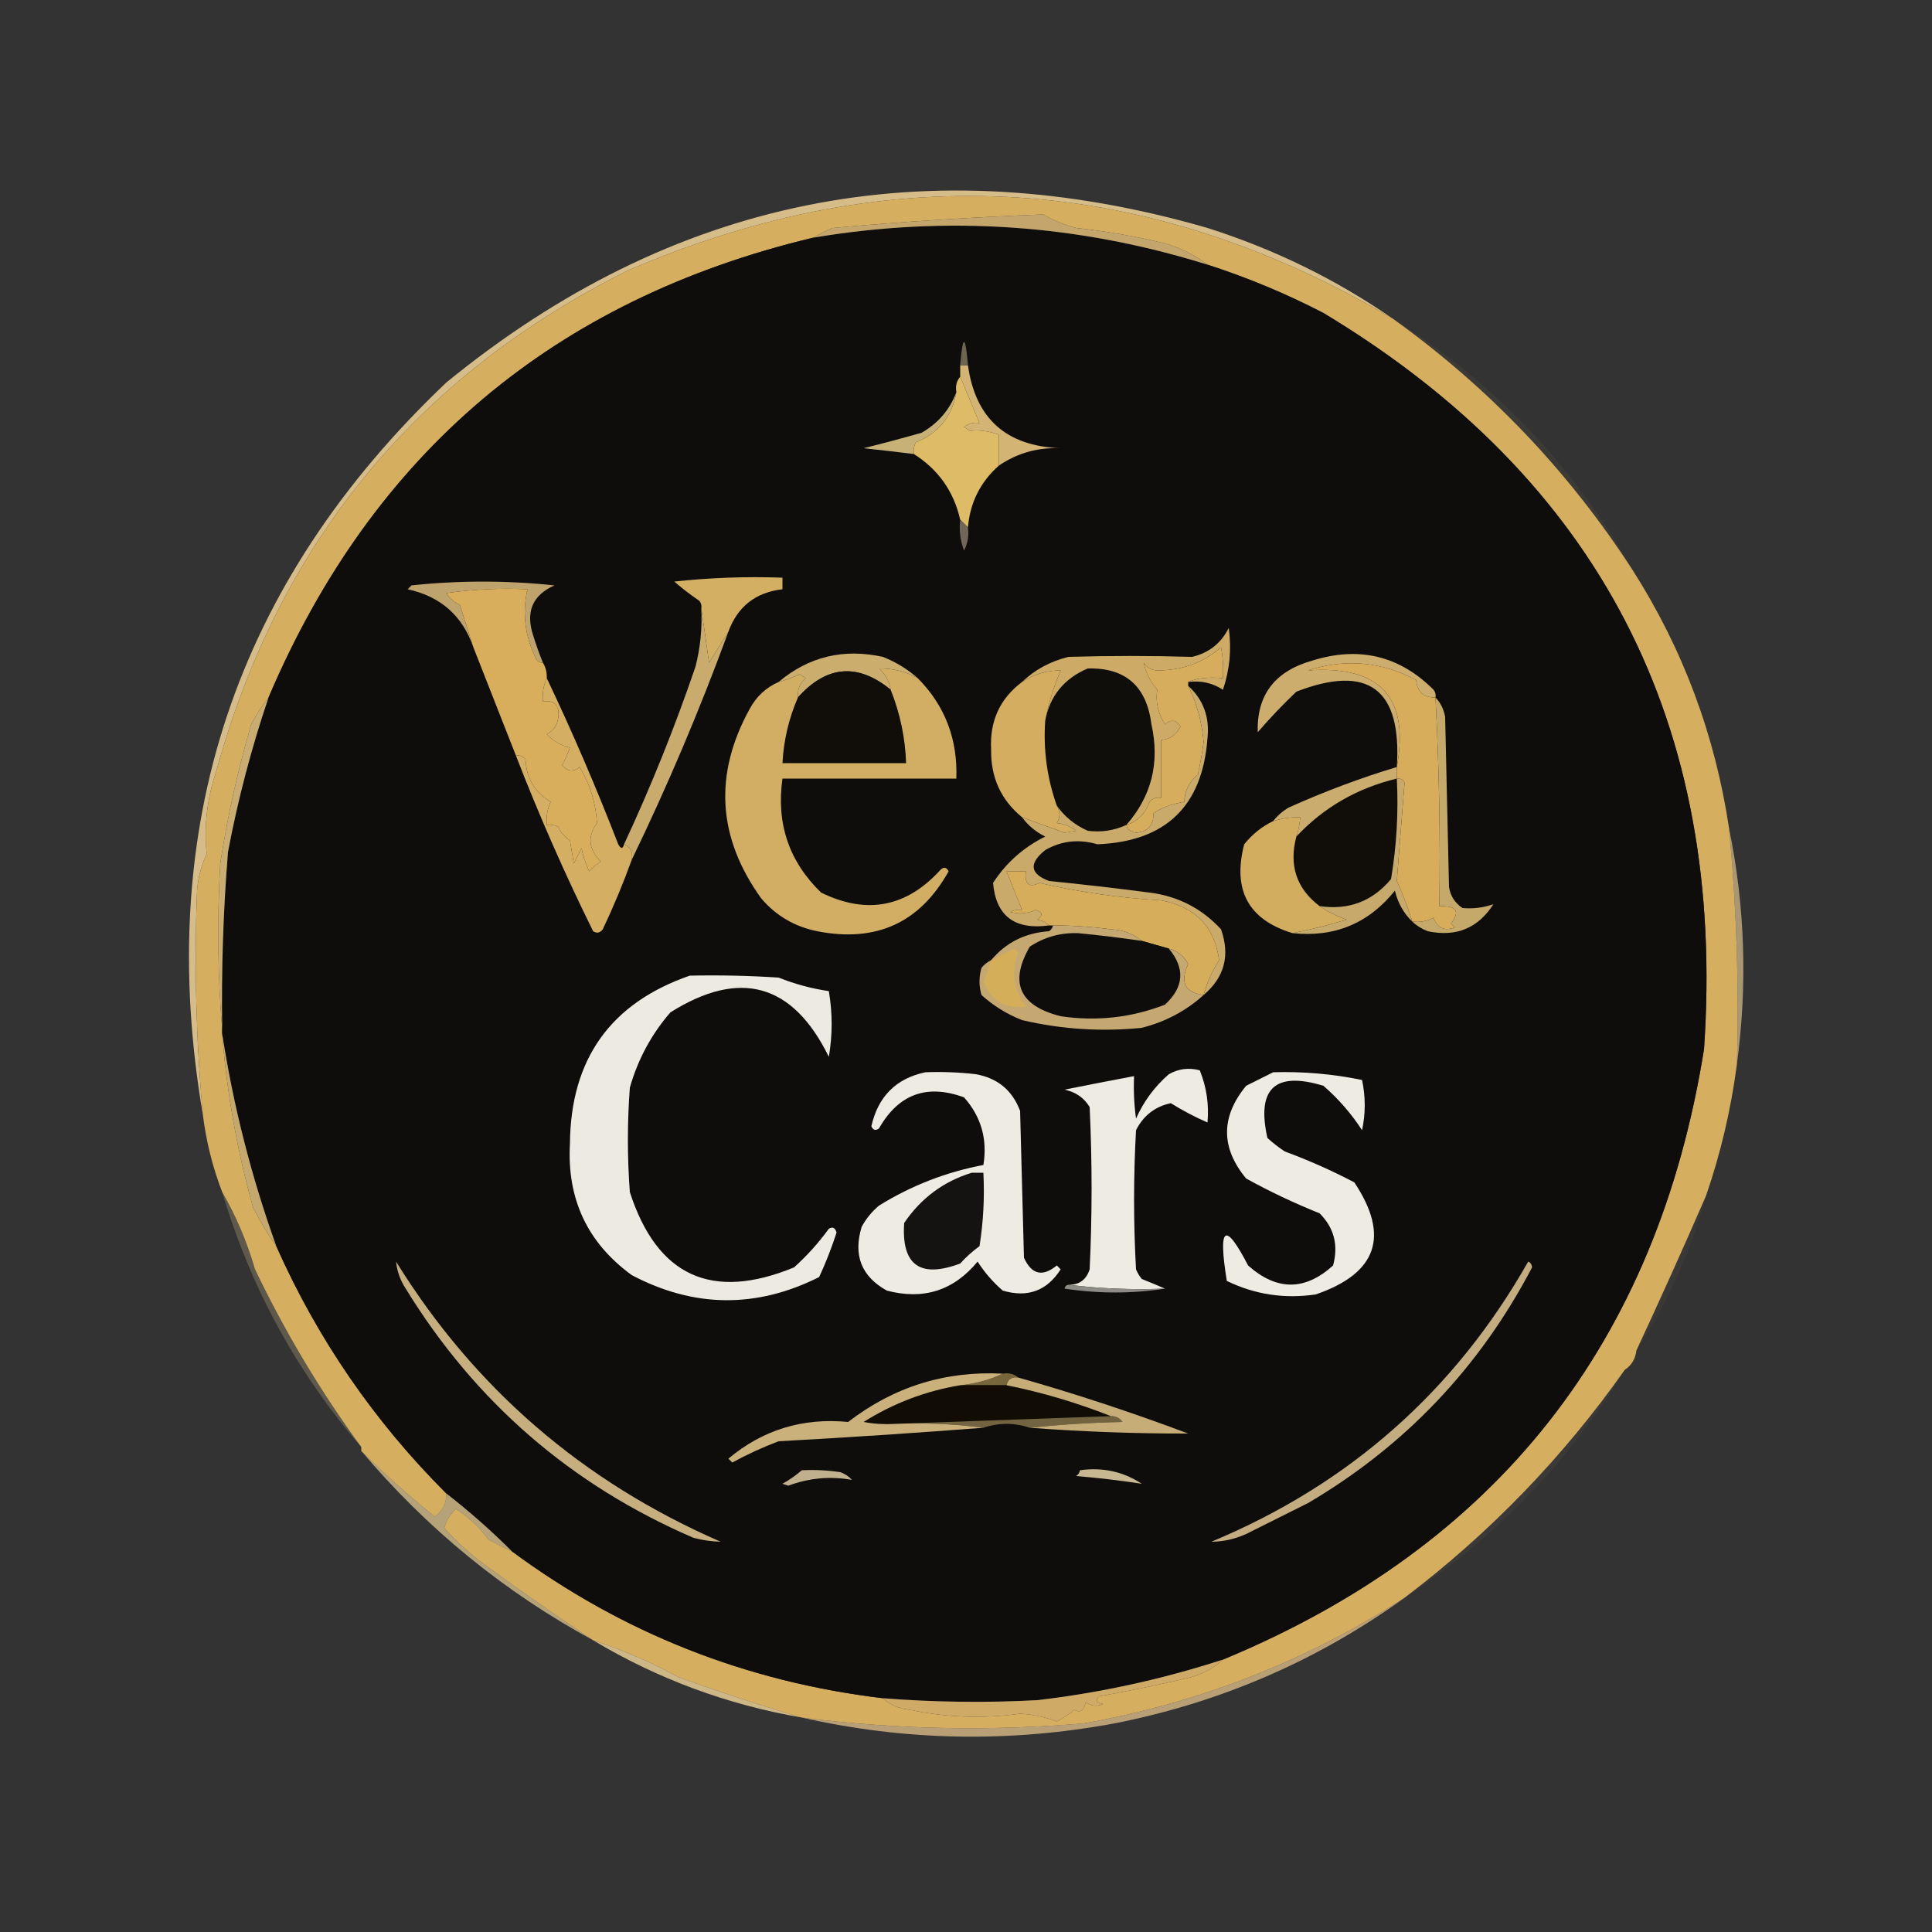 <?xml version="1.0" encoding="UTF-8"?>
<!DOCTYPE svg PUBLIC "-//W3C//DTD SVG 1.1//EN" "http://www.w3.org/Graphics/SVG/1.1/DTD/svg11.dtd">
<svg xmlns="http://www.w3.org/2000/svg" version="1.1" width="500px" height="500px" style="shape-rendering:geometricPrecision; text-rendering:geometricPrecision; image-rendering:optimizeQuality; fill-rule:evenodd; clip-rule:evenodd" xmlns:xlink="http://www.w3.org/1999/xlink">
<rect width="100%" height="100%" fill="#333333" stroke="none"/>
<g><path style="opacity:0.89" fill="#e9cc93" d="M 360.5,82.5 C 296.678,44.813 230.678,40.647 162.5,70C 107.743,97.357 72.243,140.524 56,199.5C 53.586,206.597 52.753,213.764 53.5,221C 52.084,223.983 51.25,227.15 51,230.5C 50.242,249.87 50.742,269.204 52.5,288.5C 39.794,214.118 60.794,150.952 115.5,99C 173.951,51.242 239.618,37.909 312.5,59C 329.79,64.48 345.79,72.313 360.5,82.5 Z"/></g>
<g><path style="opacity:0.051" fill="#edd29c" d="M 360.5,82.5 C 386.645,98.977 407.312,120.644 422.5,147.5C 405.963,121.961 385.296,100.295 360.5,82.5 Z"/></g>
<g><path style="opacity:1" fill="#d5ae60" d="M 360.5,82.5 C 385.296,100.295 405.963,121.961 422.5,147.5C 435.559,167.973 443.893,190.307 447.5,214.5C 449.429,234.965 450.096,255.298 449.5,275.5C 447.962,287.207 445.296,298.541 441.5,309.5C 435.711,322.84 429.711,336.173 423.5,349.5C 423.25,351.674 422.25,353.341 420.5,354.5C 404.581,377.087 385.581,396.754 363.5,413.5C 338.09,429.863 310.424,440.696 280.5,446C 256.095,448.08 231.761,447.58 207.5,444.5C 196.841,441.356 186.174,437.856 175.5,434C 168.487,430.16 161.154,426.993 153.5,424.5C 144.041,418.212 134.707,411.712 125.5,405C 121.701,402.203 118.201,399.036 115,395.5C 115.419,393.689 116.419,392.022 118,390.5C 121.312,392.645 124.146,395.312 126.5,398.5C 128.528,399.549 130.528,400.549 132.5,401.5C 161.019,422.57 193.019,435.237 228.5,439.5C 230.407,441.243 232.741,442.243 235.5,442.5C 244.955,444.496 254.455,444.829 264,443.5C 267.289,443.692 270.456,444.359 273.5,445.5C 275.136,444.696 276.636,443.696 278,442.5C 279.558,443.345 280.558,442.679 281,440.5C 282.388,441.554 283.888,441.72 285.5,441C 283.699,440.683 283.366,440.016 284.5,439C 292.457,437.581 300.457,435.915 308.5,434C 311.557,433.084 314.224,431.584 316.5,429.5C 387.368,400.152 428.868,347.485 441,271.5C 446.751,187.489 413.918,123.989 342.5,81C 332.808,75.984 322.808,71.817 312.5,68.5C 309.233,66.013 305.566,64.179 301.5,63C 293.952,61.16 286.285,59.826 278.5,59C 275.488,58.22 272.655,57.053 270,55.5C 251.858,56.19 233.691,57.356 215.5,59C 213.685,59.757 212.019,60.59 210.5,61.5C 143.45,77.51 96.45,117.177 69.5,180.5C 67.873,182.574 66.373,184.907 65,187.5C 61.52,199.401 58.853,211.401 57,223.5C 56.172,238.006 56.339,252.339 57.5,266.5C 57.5,266.833 57.5,267.167 57.5,267.5C 58.69,282.745 61.357,297.745 65.5,312.5C 67.336,316.119 69.336,319.453 71.5,322.5C 82.191,346.544 96.858,367.877 115.5,386.5C 115.577,389.012 114.577,391.012 112.5,392.5C 105.778,387.102 99.444,381.436 93.5,375.5C 93.5,375.167 93.5,374.833 93.5,374.5C 82.931,360.077 73.765,344.743 66,328.5C 63.924,321.366 61.091,314.7 57.5,308.5C 55.019,302.054 53.353,295.387 52.5,288.5C 50.742,269.204 50.242,249.87 51,230.5C 51.25,227.15 52.084,223.983 53.5,221C 52.753,213.764 53.586,206.597 56,199.5C 72.243,140.524 107.743,97.357 162.5,70C 230.678,40.647 296.678,44.813 360.5,82.5 Z"/></g>
<g><path style="opacity:1" fill="#0e0d0c" d="M 312.5,68.5 C 322.808,71.817 332.808,75.984 342.5,81C 413.918,123.989 446.751,187.489 441,271.5C 428.868,347.485 387.368,400.152 316.5,429.5C 300.865,434.575 284.865,438.075 268.5,440C 255.148,440.715 241.815,440.548 228.5,439.5C 193.019,435.237 161.019,422.57 132.5,401.5C 127.156,396.157 121.489,391.157 115.5,386.5C 96.858,367.877 82.191,346.544 71.5,322.5C 65.041,304.512 60.375,286.179 57.5,267.5C 57.5,267.167 57.5,266.833 57.5,266.5C 57.263,251.141 57.763,235.808 59,220.5C 61.566,206.904 65.066,193.57 69.5,180.5C 96.45,117.177 143.45,77.51 210.5,61.5C 245.086,55.704 279.086,58.037 312.5,68.5 Z"/></g>
<g><path style="opacity:1" fill="#c8b177" d="M 247.5,101.5 C 246.43,107.742 242.93,112.076 237,114.5C 236.517,115.448 236.351,116.448 236.5,117.5C 232.181,116.965 227.848,116.465 223.5,116C 228.464,114.76 233.464,113.427 238.5,112C 242.801,109.532 245.801,106.032 247.5,101.5 Z"/></g>
<g><path style="opacity:1" fill="#d4b474" d="M 248.5,94.5 C 249.167,94.5 249.833,94.5 250.5,94.5C 252.413,108.312 260.413,115.478 274.5,116C 268.627,115.739 263.294,117.239 258.5,120.5C 258.5,117.833 258.5,115.167 258.5,112.5C 255.896,111.549 253.396,111.215 251,111.5C 250.5,111.167 250,110.833 249.5,110.5C 250.689,109.571 252.022,109.238 253.5,109.5C 251.84,105.504 250.174,101.504 248.5,97.5C 248.5,96.5 248.5,95.5 248.5,94.5 Z"/></g>
<g><path style="opacity:1" fill="#debb66" d="M 248.5,97.5 C 250.174,101.504 251.84,105.504 253.5,109.5C 252.022,109.238 250.689,109.571 249.5,110.5C 250,110.833 250.5,111.167 251,111.5C 253.396,111.215 255.896,111.549 258.5,112.5C 258.5,115.167 258.5,117.833 258.5,120.5C 253.714,124.74 251.047,130.073 250.5,136.5C 249.833,135.833 249.167,135.167 248.5,134.5C 246.833,127.169 242.833,121.502 236.5,117.5C 236.351,116.448 236.517,115.448 237,114.5C 242.93,112.076 246.43,107.742 247.5,101.5C 247.232,99.901 247.566,98.568 248.5,97.5 Z"/></g>
<g><path style="opacity:1" fill="#6c6650" d="M 250.5,94.5 C 249.833,94.5 249.167,94.5 248.5,94.5C 249.167,86.5 249.833,86.5 250.5,94.5 Z"/></g>
<g><path style="opacity:1" fill="#c4a56b" d="M 312.5,68.5 C 279.086,58.037 245.086,55.704 210.5,61.5C 212.019,60.59 213.685,59.757 215.5,59C 233.691,57.356 251.858,56.19 270,55.5C 272.655,57.053 275.488,58.22 278.5,59C 286.285,59.826 293.952,61.16 301.5,63C 305.566,64.179 309.233,66.013 312.5,68.5 Z"/></g>
<g><path style="opacity:1" fill="#706758" d="M 248.5,134.5 C 249.167,135.167 249.833,135.833 250.5,136.5C 250.799,138.604 250.466,140.604 249.5,142.5C 248.52,139.914 248.187,137.247 248.5,134.5 Z"/></g>
<g><path style="opacity:1" fill="#bfa36c" d="M 140.5,171.5 C 139.503,171.53 138.836,171.03 138.5,170C 135.806,164.35 135.139,158.516 136.5,152.5C 129.468,152.17 122.468,152.503 115.5,153.5C 116.347,154.845 117.513,155.845 119,156.5C 120.182,160.188 121.348,163.855 122.5,167.5C 119.681,159.352 114.014,154.352 105.5,152.5C 105.833,152.167 106.167,151.833 106.5,151.5C 118.801,150.187 131.134,150.187 143.5,151.5C 137.798,154.033 135.965,158.366 138,164.5C 138.744,166.9 139.577,169.233 140.5,171.5 Z"/></g>
<g><path style="opacity:1" fill="#d2af63" d="M 188.5,163.5 C 186.833,166.172 185.166,168.839 183.5,171.5C 182.833,166.683 182.166,162.017 181.5,157.5C 181.631,156.761 181.464,156.094 181,155.5C 178.704,153.943 176.538,152.276 174.5,150.5C 183.81,149.502 193.143,149.168 202.5,149.5C 202.5,150.5 202.5,151.5 202.5,152.5C 195.552,153.303 190.885,156.969 188.5,163.5 Z"/></g>
<g><path style="opacity:1" fill="#d6ad5c" d="M 307.5,176.5 C 307.5,176.833 307.5,177.167 307.5,177.5C 309.689,181.926 311.022,186.759 311.5,192C 311.129,194.856 310.629,197.689 310,200.5C 307.774,202.285 306.608,204.618 306.5,207.5C 303.152,208.076 300.485,209.076 298.5,210.5C 298.582,213.585 297.082,215.252 294,215.5C 292.624,215.316 291.791,214.649 291.5,213.5C 294.411,212.59 296.411,210.59 297.5,207.5C 298.325,206.614 299.325,206.281 300.5,206.5C 300.5,201.5 300.5,196.5 300.5,191.5C 302.824,191.338 304.491,190.172 305.5,188C 304.351,186.256 303.017,186.089 301.5,187.5C 299.676,184.56 299.009,181.56 299.5,178.5C 297.638,176.352 296.471,174.018 296,171.5C 296.804,172.804 297.971,173.471 299.5,173.5C 305.895,173.522 311.395,171.522 316,167.5C 316.497,170.146 316.664,172.813 316.5,175.5C 312.704,175.162 309.704,175.495 307.5,176.5 Z"/></g>
<g><path style="opacity:1" fill="#cbad6e" d="M 237.5,175.5 C 234.389,173.778 231.055,172.944 227.5,173C 229.16,174.488 230.16,176.321 230.5,178.5C 221.954,171.527 213.954,172.193 206.5,180.5C 206.328,178.508 206.995,176.842 208.5,175.5C 208,175.167 207.5,174.833 207,174.5C 205.2,175.32 203.366,175.986 201.5,176.5C 209.295,169.926 218.295,167.759 228.5,170C 231.898,171.357 234.898,173.19 237.5,175.5 Z"/></g>
<g><path style="opacity:1" fill="#ccad6d" d="M 371.5,180.5 C 368.459,180.594 366.793,179.094 366.5,176C 357.546,171.215 348.213,170.382 338.5,173.5C 357.174,172.161 364.84,180.495 361.5,198.5C 362.817,178.296 354.151,171.796 335.5,179C 331.956,182.375 328.623,185.875 325.5,189.5C 325.209,179.917 329.875,173.75 339.5,171C 351.646,167.163 362.146,169.663 371,178.5C 371.464,179.094 371.631,179.761 371.5,180.5 Z"/></g>
<g><path style="opacity:1" fill="#0f0e0b" d="M 291.5,213.5 C 288.296,214.96 284.962,215.46 281.5,215C 278.172,213.521 275.506,211.355 273.5,208.5C 270.978,201.403 269.978,194.069 270.5,186.5C 271.715,180.108 275.382,175.608 281.5,173C 291.253,172.742 296.753,177.575 298,187.5C 300.194,197.393 298.027,206.059 291.5,213.5 Z"/></g>
<g><path style="opacity:1" fill="#cdab67" d="M 307.5,176.5 C 309.704,175.495 312.704,175.162 316.5,175.5C 316.664,172.813 316.497,170.146 316,167.5C 311.395,171.522 305.895,173.522 299.5,173.5C 297.971,173.471 296.804,172.804 296,171.5C 296.471,174.018 297.638,176.352 299.5,178.5C 299.009,181.56 299.676,184.56 301.5,187.5C 303.017,186.089 304.351,186.256 305.5,188C 304.491,190.172 302.824,191.338 300.5,191.5C 300.5,196.5 300.5,201.5 300.5,206.5C 299.325,206.281 298.325,206.614 297.5,207.5C 296.411,210.59 294.411,212.59 291.5,213.5C 298.027,206.059 300.194,197.393 298,187.5C 296.753,177.575 291.253,172.742 281.5,173C 275.382,175.608 271.715,180.108 270.5,186.5C 271.362,182.062 272.695,177.728 274.5,173.5C 270.846,173.5 267.513,174.5 264.5,176.5C 267.823,173.317 271.823,171.15 276.5,170C 287.178,169.684 297.844,169.684 308.5,170C 312.843,168.99 316.01,166.49 318,162.5C 318.755,167.95 318.255,173.283 316.5,178.5C 313.788,176.74 310.788,176.073 307.5,176.5 Z"/></g>
<g><path style="opacity:1" fill="#110e0a" d="M 230.5,178.5 C 232.94,184.595 234.274,190.928 234.5,197.5C 223.833,197.5 213.167,197.5 202.5,197.5C 202.818,191.574 204.151,185.907 206.5,180.5C 213.954,172.193 221.954,171.527 230.5,178.5 Z"/></g>
<g><path style="opacity:1" fill="#d8ae5c" d="M 140.5,171.5 C 141.234,172.708 141.567,174.041 141.5,175.5C 140.659,177.379 140.325,179.379 140.5,181.5C 143.488,181.155 144.821,182.488 144.5,185.5C 144.314,187.58 143.314,189.08 141.5,190C 143.135,191.748 145.135,192.915 147.5,193.5C 146.926,195.059 146.26,196.559 145.5,198C 146.865,199.682 148.365,199.849 150,198.5C 152.686,202.92 154.186,207.754 154.5,213C 151.97,216.481 152.303,219.815 155.5,223C 154.354,223.645 153.354,224.478 152.5,225.5C 151.457,223.217 150.791,221.217 150.5,219.5C 149.833,220.833 149.167,222.167 148.5,223.5C 148.167,221.5 147.833,219.5 147.5,217.5C 146.155,216.653 145.155,215.487 144.5,214C 143.552,213.517 142.552,213.351 141.5,213.5C 141.318,211.409 141.652,209.409 142.5,207.5C 138.395,205.057 136.228,201.39 136,196.5C 135.329,195.748 134.496,195.414 133.5,195.5C 129.833,186.167 126.167,176.833 122.5,167.5C 121.348,163.855 120.182,160.188 119,156.5C 117.513,155.845 116.347,154.845 115.5,153.5C 122.468,152.503 129.468,152.17 136.5,152.5C 135.139,158.516 135.806,164.35 138.5,170C 138.836,171.03 139.503,171.53 140.5,171.5 Z"/></g>
<g><path style="opacity:1" fill="#c8ab6d" d="M 181.5,157.5 C 182.166,162.017 182.833,166.683 183.5,171.5C 185.166,168.839 186.833,166.172 188.5,163.5C 181.125,183.64 172.792,203.306 163.5,222.5C 163.843,220.517 163.176,219.183 161.5,218.5C 168.487,203.521 174.654,188.188 180,172.5C 181.25,167.58 181.75,162.58 181.5,157.5 Z"/></g>
<g><path style="opacity:1" fill="#d7ac5b" d="M 371.5,180.5 C 372.446,198.472 372.779,216.472 372.5,234.5C 376.956,234.393 377.956,235.893 375.5,239C 375.833,239.333 376.167,239.667 376.5,240C 373.783,241.033 371.949,240.2 371,237.5C 369.301,238.406 367.467,238.739 365.5,238.5C 364.399,234.943 363.065,231.443 361.5,228C 362.152,219.487 362.819,210.987 363.5,202.5C 363.043,201.702 362.376,201.369 361.5,201.5C 361.5,200.5 361.5,199.5 361.5,198.5C 364.84,180.495 357.174,172.161 338.5,173.5C 348.213,170.382 357.546,171.215 366.5,176C 366.793,179.094 368.459,180.594 371.5,180.5 Z"/></g>
<g><path style="opacity:1" fill="#c8ac71" d="M 69.5,180.5 C 65.066,193.57 61.566,206.904 59,220.5C 57.763,235.808 57.263,251.141 57.5,266.5C 56.339,252.339 56.172,238.006 57,223.5C 58.853,211.401 61.52,199.401 65,187.5C 66.373,184.907 67.873,182.574 69.5,180.5 Z"/></g>
<g><path style="opacity:1" fill="#110e0a" d="M 361.5,201.5 C 361.941,210.276 361.441,218.942 360,227.5C 355.189,233.272 349.022,235.606 341.5,234.5C 335.52,229.945 333.52,223.945 335.5,216.5C 342.556,208.964 351.223,203.964 361.5,201.5 Z"/></g>
<g><path style="opacity:1" fill="#d5ad60" d="M 270.5,186.5 C 269.978,194.069 270.978,201.403 273.5,208.5C 274.413,210.086 274.413,211.586 273.5,213C 275.384,213.216 277.051,213.883 278.5,215C 277.5,215.167 276.5,215.333 275.5,215.5C 271.755,214.163 268.089,212.829 264.5,211.5C 259.057,207.032 256.391,201.199 256.5,194C 256.105,186.631 258.772,180.798 264.5,176.5C 267.513,174.5 270.846,173.5 274.5,173.5C 272.695,177.728 271.362,182.062 270.5,186.5 Z"/></g>
<g><path style="opacity:1" fill="#caac6e" d="M 361.5,198.5 C 361.5,199.5 361.5,200.5 361.5,201.5C 351.223,203.964 342.556,208.964 335.5,216.5C 336.038,214.883 336.371,213.216 336.5,211.5C 334.097,211.448 331.764,211.781 329.5,212.5C 330.574,211.115 331.907,209.949 333.5,209C 342.625,204.888 351.959,201.388 361.5,198.5 Z"/></g>
<g><path style="opacity:1" fill="#caaa6a" d="M 307.5,177.5 C 311.406,181.039 313.073,185.539 312.5,191C 311.211,208.622 301.711,217.789 284,218.5C 279.204,217.09 274.704,217.59 270.5,220C 266.209,223.464 266.542,226.131 271.5,228C 280.183,228.868 288.849,229.868 297.5,231C 304.863,231.931 311.029,235.098 316,240.5C 318.39,247.277 316.89,252.943 311.5,257.5C 312.339,254.313 313.672,251.313 315.5,248.5C 314.378,239.876 309.378,234.709 300.5,233C 289.853,232.403 279.353,230.903 269,228.5C 266.276,229.838 265.109,228.838 265.5,225.5C 263.833,225.5 262.167,225.5 260.5,225.5C 261.847,228.84 263.18,232.174 264.5,235.5C 263.448,235.351 262.448,235.517 261.5,236C 263.713,236.626 265.88,236.459 268,235.5C 269.826,236.01 269.993,236.844 268.5,238C 269.737,238.232 270.737,238.732 271.5,239.5C 262.588,240.72 257.754,237.053 257,228.5C 260.356,223.316 264.856,219.316 270.5,216.5C 268.059,215.291 266.059,213.624 264.5,211.5C 268.089,212.829 271.755,214.163 275.5,215.5C 276.5,215.333 277.5,215.167 278.5,215C 277.051,213.883 275.384,213.216 273.5,213C 274.413,211.586 274.413,210.086 273.5,208.5C 275.506,211.355 278.172,213.521 281.5,215C 284.962,215.46 288.296,214.96 291.5,213.5C 291.791,214.649 292.624,215.316 294,215.5C 297.082,215.252 298.582,213.585 298.5,210.5C 300.485,209.076 303.152,208.076 306.5,207.5C 306.608,204.618 307.774,202.285 310,200.5C 310.629,197.689 311.129,194.856 311.5,192C 311.022,186.759 309.689,181.926 307.5,177.5 Z"/></g>
<g><path style="opacity:1" fill="#d3ae63" d="M 141.5,175.5 C 148.172,189.521 154.338,203.855 160,218.5C 160.69,219.738 161.19,219.738 161.5,218.5C 163.176,219.183 163.843,220.517 163.5,222.5C 161.302,228.586 158.802,234.586 156,240.5C 155.282,241.451 154.449,241.617 153.5,241C 146.157,226.146 139.491,210.98 133.5,195.5C 134.496,195.414 135.329,195.748 136,196.5C 136.228,201.39 138.395,205.057 142.5,207.5C 141.652,209.409 141.318,211.409 141.5,213.5C 142.552,213.351 143.552,213.517 144.5,214C 145.155,215.487 146.155,216.653 147.5,217.5C 147.833,219.5 148.167,221.5 148.5,223.5C 149.167,222.167 149.833,220.833 150.5,219.5C 150.791,221.217 151.457,223.217 152.5,225.5C 153.354,224.478 154.354,223.645 155.5,223C 152.303,219.815 151.97,216.481 154.5,213C 154.186,207.754 152.686,202.92 150,198.5C 148.365,199.849 146.865,199.682 145.5,198C 146.26,196.559 146.926,195.059 147.5,193.5C 145.135,192.915 143.135,191.748 141.5,190C 143.314,189.08 144.314,187.58 144.5,185.5C 144.821,182.488 143.488,181.155 140.5,181.5C 140.325,179.379 140.659,177.379 141.5,175.5 Z"/></g>
<g><path style="opacity:1" fill="#d2ae64" d="M 237.5,175.5 C 244.539,182.6 247.873,191.267 247.5,201.5C 232.5,201.5 217.5,201.5 202.5,201.5C 200.858,213.129 204.191,222.962 212.5,231C 224.322,236.795 234.656,234.795 243.5,225C 244.332,224.312 244.998,224.479 245.5,225.5C 238.058,238.828 226.725,243.995 211.5,241C 205.667,239.826 200.834,236.993 197,232.5C 185.686,216.76 184.686,200.427 194,183.5C 195.736,180.261 198.236,177.927 201.5,176.5C 203.366,175.986 205.2,175.32 207,174.5C 207.5,174.833 208,175.167 208.5,175.5C 206.995,176.842 206.328,178.508 206.5,180.5C 204.151,185.907 202.818,191.574 202.5,197.5C 213.167,197.5 223.833,197.5 234.5,197.5C 234.274,190.928 232.94,184.595 230.5,178.5C 230.16,176.321 229.16,174.488 227.5,173C 231.055,172.944 234.389,173.778 237.5,175.5 Z"/></g>
<g><path style="opacity:1" fill="#d3ad5f" d="M 335.5,216.5 C 333.52,223.945 335.52,229.945 341.5,234.5C 343.598,235.935 345.931,237.102 348.5,238C 343.766,239.437 339.1,240.604 334.5,241.5C 323.089,238.025 318.922,230.358 322,218.5C 324.106,215.882 326.606,213.882 329.5,212.5C 331.764,211.781 334.097,211.448 336.5,211.5C 336.371,213.216 336.038,214.883 335.5,216.5 Z"/></g>
<g><path style="opacity:1" fill="#c5a96b" d="M 371.5,180.5 C 372.793,181.842 373.626,183.509 374,185.5C 374.333,200.167 374.667,214.833 375,229.5C 375.346,231.848 376.513,233.681 378.5,235C 381.308,235.238 383.974,234.904 386.5,234C 382.52,240.22 376.853,242.554 369.5,241C 367.934,240.392 366.6,239.558 365.5,238.5C 367.467,238.739 369.301,238.406 371,237.5C 371.949,240.2 373.783,241.033 376.5,240C 376.167,239.667 375.833,239.333 375.5,239C 377.956,235.893 376.956,234.393 372.5,234.5C 372.779,216.472 372.446,198.472 371.5,180.5 Z"/></g>
<g><path style="opacity:1" fill="#d6ad5b" d="M 311.5,257.5 C 306.643,256.855 305.31,254.189 307.5,249.5C 306.421,247.42 304.755,246.087 302.5,245.5C 300.167,244.833 297.833,244.167 295.5,243.5C 293.275,241.637 290.608,240.637 287.5,240.5C 282.519,239.835 277.519,239.502 272.5,239.5C 272.167,239.5 271.833,239.5 271.5,239.5C 270.737,238.732 269.737,238.232 268.5,238C 269.993,236.844 269.826,236.01 268,235.5C 265.88,236.459 263.713,236.626 261.5,236C 262.448,235.517 263.448,235.351 264.5,235.5C 263.18,232.174 261.847,228.84 260.5,225.5C 262.167,225.5 263.833,225.5 265.5,225.5C 265.109,228.838 266.276,229.838 269,228.5C 279.353,230.903 289.853,232.403 300.5,233C 309.378,234.709 314.378,239.876 315.5,248.5C 313.672,251.313 312.339,254.313 311.5,257.5 Z"/></g>
<g><path style="opacity:1" fill="#c6a96b" d="M 361.5,201.5 C 362.376,201.369 363.043,201.702 363.5,202.5C 362.819,210.987 362.152,219.487 361.5,228C 363.065,231.443 364.399,234.943 365.5,238.5C 363.254,236.351 361.754,233.684 361,230.5C 354.193,238.985 345.359,242.652 334.5,241.5C 339.1,240.604 343.766,239.437 348.5,238C 345.931,237.102 343.598,235.935 341.5,234.5C 349.022,235.606 355.189,233.272 360,227.5C 361.441,218.942 361.941,210.276 361.5,201.5 Z"/></g>
<g><path style="opacity:0.65" fill="#e8cc96" d="M 447.5,214.5 C 451.613,234.593 452.28,254.926 449.5,275.5C 450.096,255.298 449.429,234.965 447.5,214.5 Z"/></g>
<g><path style="opacity:1" fill="#0f0d0b" d="M 295.5,243.5 C 297.833,244.167 300.167,244.833 302.5,245.5C 306.756,250.623 306.423,255.456 301.5,260C 292.816,263.372 283.816,264.372 274.5,263C 263.809,260.299 261.142,254.299 266.5,245C 270.252,242.519 274.419,241.352 279,241.5C 284.526,242.028 290.026,242.694 295.5,243.5 Z"/></g>
<g><path style="opacity:1" fill="#c5a771" d="M 272.5,239.5 C 277.519,239.502 282.519,239.835 287.5,240.5C 290.608,240.637 293.275,241.637 295.5,243.5C 290.026,242.694 284.526,242.028 279,241.5C 274.419,241.352 270.252,242.519 266.5,245C 261.142,254.299 263.809,260.299 274.5,263C 283.816,264.372 292.816,263.372 301.5,260C 306.423,255.456 306.756,250.623 302.5,245.5C 304.755,246.087 306.421,247.42 307.5,249.5C 305.31,254.189 306.643,256.855 311.5,257.5C 306.959,261.607 301.626,264.44 295.5,266C 285.032,267.055 274.699,266.388 264.5,264C 260.581,262.46 257.081,260.293 254,257.5C 253.333,255.167 253.333,252.833 254,250.5C 254.708,249.619 255.542,248.953 256.5,248.5C 260.345,243.91 265.345,241.41 271.5,241C 272.056,240.617 272.389,240.117 272.5,239.5 Z"/></g>
<g><path style="opacity:1" fill="#d4ae59" d="M 256.5,248.5 C 258.466,247.559 260.466,246.559 262.5,245.5C 262.833,245.833 263.167,246.167 263.5,246.5C 261.675,251.623 262.342,256.29 265.5,260.5C 260.27,261.235 256.603,259.068 254.5,254C 255.32,252.2 255.986,250.366 256.5,248.5 Z"/></g>
<g><path style="opacity:1" fill="#edeae1" d="M 178.5,252.5 C 186.174,252.334 193.841,252.5 201.5,253C 205.705,254.68 210.038,255.847 214.5,256.5C 215.473,262.184 215.473,267.85 214.5,273.5C 205.17,254.512 191.503,250.679 173.5,262C 168.572,267.687 165.072,274.187 163,281.5C 162.333,290.5 162.333,299.5 163,308.5C 170.032,330.263 184.198,336.763 205.5,328C 208.87,324.965 211.87,321.632 214.5,318C 215.483,317.409 216.15,317.743 216.5,319C 215.228,322.923 213.728,326.756 212,330.5C 195.743,338.653 179.576,338.487 163.5,330C 152.04,321.647 146.706,310.314 147.5,296C 147.677,274.111 158.011,259.611 178.5,252.5 Z"/></g>
<g><path style="opacity:1" fill="#c4a86e" d="M 57.5,267.5 C 60.375,286.179 65.041,304.512 71.5,322.5C 69.336,319.453 67.336,316.119 65.5,312.5C 61.357,297.745 58.69,282.745 57.5,267.5 Z"/></g>
<g><path style="opacity:1" fill="#eeebe3" d="M 239.5,277.5 C 243.846,277.334 248.179,277.501 252.5,278C 258.159,278.996 261.993,282.162 264,287.5C 264.333,300.167 264.667,312.833 265,325.5C 266.978,329.87 269.811,330.536 273.5,327.5C 273.833,327.833 274.167,328.167 274.5,328.5C 270.949,334.075 265.949,335.908 259.5,334C 256.96,331.795 254.793,329.295 253,326.5C 246.815,334.002 238.981,336.502 229.5,334C 222.93,330.345 220.763,324.845 223,317.5C 224.141,315.391 225.641,313.558 227.5,312C 235.859,306.819 244.859,303.319 254.5,301.5C 255.59,294.832 253.924,288.999 249.5,284C 239.906,280.464 232.572,283.131 227.5,292C 226.668,292.688 226.002,292.521 225.5,291.5C 227.246,283.754 231.913,279.087 239.5,277.5 Z"/></g>
<g><path style="opacity:1" fill="#eeebe2" d="M 301.5,333.5 C 292.983,333.826 284.65,333.493 276.5,332.5C 279.292,332.548 281.125,331.215 282,328.5C 282.667,314.5 282.667,300.5 282,286.5C 280.552,284.106 278.386,282.606 275.5,282C 281.503,280.797 287.503,279.63 293.5,278.5C 293.335,282.182 293.501,285.848 294,289.5C 295.979,285.044 298.813,281.21 302.5,278C 305.03,276.578 307.697,276.245 310.5,277C 312.248,281.294 312.915,285.794 312.5,290.5C 309.231,289.074 306.065,287.407 303,285.5C 298.905,286.386 295.905,288.719 294,292.5C 293.333,304.5 293.333,316.5 294,328.5C 294.374,329.416 294.874,330.25 295.5,331C 297.611,331.845 299.611,332.678 301.5,333.5 Z"/></g>
<g><path style="opacity:1" fill="#eeebe2" d="M 329.5,277.5 C 337.259,277.268 344.925,277.935 352.5,279.5C 353.423,283.861 353.423,288.194 352.5,292.5C 349.756,288.249 346.422,284.415 342.5,281C 329.98,277.186 325.147,281.686 328,294.5C 329.41,295.787 330.91,296.954 332.5,298C 338.701,300.286 344.701,302.953 350.5,306C 359.74,319.873 356.407,329.539 340.5,335C 332.406,336.191 324.739,335.024 317.5,331.5C 315.192,317.289 317.026,315.956 323,327.5C 330.405,334.099 337.739,334.099 345,327.5C 346.426,322.243 345.259,317.743 341.5,314C 334.961,311.379 328.627,308.379 322.5,305C 315.91,297.031 315.91,289.031 322.5,281C 324.925,279.787 327.259,278.621 329.5,277.5 Z"/></g>
<g><path style="opacity:1" fill="#141312" d="M 251.5,303.5 C 252.5,303.5 253.5,303.5 254.5,303.5C 254.83,309.868 254.496,316.202 253.5,322.5C 251.684,323.815 250.017,325.315 248.5,327C 238.094,330.895 233.261,327.395 234,316.5C 238.345,310.086 244.178,305.753 251.5,303.5 Z"/></g>
<g><path style="opacity:0.039" fill="#e6ca99" d="M 441.5,309.5 C 437.611,323.855 431.611,337.188 423.5,349.5C 429.711,336.173 435.711,322.84 441.5,309.5 Z"/></g>
<g><path style="opacity:1" fill="#8d8b86" d="M 276.5,332.5 C 284.65,333.493 292.983,333.826 301.5,333.5C 292.991,334.821 284.325,334.821 275.5,333.5C 275.624,332.893 275.957,332.56 276.5,332.5 Z"/></g>
<g><path style="opacity:0.259" fill="#dec591" d="M 57.5,308.5 C 61.091,314.7 63.924,321.366 66,328.5C 73.765,344.743 82.931,360.077 93.5,374.5C 76.854,355.221 64.854,333.221 57.5,308.5 Z"/></g>
<g><path style="opacity:1" fill="#77653b" d="M 259.5,355.5 C 261.099,355.232 262.432,355.566 263.5,356.5C 261.821,356.285 260.821,356.952 260.5,358.5C 256.5,358.5 252.5,358.5 248.5,358.5C 252.442,358.125 256.109,357.125 259.5,355.5 Z"/></g>
<g><path style="opacity:1" fill="#110d05" d="M 248.5,358.5 C 252.5,358.5 256.5,358.5 260.5,358.5C 269.742,360.358 278.742,363.025 287.5,366.5C 268.833,367.167 250.167,367.833 231.5,368.5C 228.813,368.664 226.146,368.497 223.5,368C 231.21,363.153 239.543,359.986 248.5,358.5 Z"/></g>
<g><path style="opacity:1" fill="#736441" d="M 287.5,366.5 C 288.756,366.461 289.756,366.961 290.5,368C 282.323,368.171 274.323,368.671 266.5,369.5C 262.5,368.167 258.5,368.167 254.5,369.5C 247.018,368.508 239.352,368.175 231.5,368.5C 250.167,367.833 268.833,367.167 287.5,366.5 Z"/></g>
<g><path style="opacity:1" fill="#c6ac76" d="M 263.5,356.5 C 278.334,360.711 293.001,365.545 307.5,371C 293.819,371.027 280.152,370.527 266.5,369.5C 274.323,368.671 282.323,368.171 290.5,368C 289.756,366.961 288.756,366.461 287.5,366.5C 278.742,363.025 269.742,360.358 260.5,358.5C 260.821,356.952 261.821,356.285 263.5,356.5 Z"/></g>
<g><path style="opacity:1" fill="#cab07b" d="M 259.5,355.5 C 256.109,357.125 252.442,358.125 248.5,358.5C 239.543,359.986 231.21,363.153 223.5,368C 226.146,368.497 228.813,368.664 231.5,368.5C 239.352,368.175 247.018,368.508 254.5,369.5C 236.853,370.86 219.186,372.027 201.5,373C 197.421,374.537 193.421,376.371 189.5,378.5C 189.167,378.167 188.833,377.833 188.5,377.5C 197.4,370.036 207.733,366.869 219.5,368C 231.289,358.904 244.622,354.737 259.5,355.5 Z"/></g>
<g><path style="opacity:1" fill="#c6ae7e" d="M 102.5,326.5 C 122.818,359.301 150.818,383.467 186.5,399C 184.212,398.947 181.879,398.614 179.5,398C 147.867,384.368 123.034,362.868 105,333.5C 103.589,331.35 102.755,329.016 102.5,326.5 Z"/></g>
<g><path style="opacity:1" fill="#c3ad80" d="M 395.5,326.5 C 396.097,326.735 396.43,327.235 396.5,328C 382.943,353.889 363.609,374.222 338.5,389C 333.167,391.667 327.833,394.333 322.5,397C 319.57,398.318 316.57,398.985 313.5,399C 349.187,384.139 376.52,359.972 395.5,326.5 Z"/></g>
<g><path style="opacity:1" fill="#c1b08e" d="M 207.5,380.5 C 210.85,380.335 214.183,380.502 217.5,381C 218.672,381.419 219.672,382.085 220.5,383C 214.911,381.987 209.411,382.487 204,384.5C 203.5,384.333 203,384.167 202.5,384C 204.346,382.97 206.013,381.804 207.5,380.5 Z"/></g>
<g><path style="opacity:1" fill="#c7b891" d="M 279.5,380.5 C 285.351,379.674 290.684,380.841 295.5,384C 289.928,383.142 284.262,382.475 278.5,382C 279.056,381.617 279.389,381.117 279.5,380.5 Z"/></g>
<g><path style="opacity:0.039" fill="#ead19b" d="M 420.5,354.5 C 405.925,378.409 386.925,398.075 363.5,413.5C 385.581,396.754 404.581,377.087 420.5,354.5 Z"/></g>
<g><path style="opacity:0.761" fill="#dfc58e" d="M 93.5,375.5 C 99.444,381.436 105.778,387.102 112.5,392.5C 114.577,391.012 115.577,389.012 115.5,386.5C 121.489,391.157 127.156,396.157 132.5,401.5C 130.528,400.549 128.528,399.549 126.5,398.5C 124.146,395.312 121.312,392.645 118,390.5C 116.419,392.022 115.419,393.689 115,395.5C 118.201,399.036 121.701,402.203 125.5,405C 134.707,411.712 144.041,418.212 153.5,424.5C 130.474,411.972 110.474,395.638 93.5,375.5 Z"/></g>
<g><path style="opacity:0.875" fill="#e4ca93" d="M 153.5,424.5 C 161.154,426.993 168.487,430.16 175.5,434C 186.174,437.856 196.841,441.356 207.5,444.5C 188.187,441.168 170.187,434.502 153.5,424.5 Z"/></g>
<g><path style="opacity:1" fill="#cfaa67" d="M 316.5,429.5 C 314.224,431.584 311.557,433.084 308.5,434C 300.457,435.915 292.457,437.581 284.5,439C 283.366,440.016 283.699,440.683 285.5,441C 283.888,441.72 282.388,441.554 281,440.5C 280.558,442.679 279.558,443.345 278,442.5C 276.636,443.696 275.136,444.696 273.5,445.5C 270.456,444.359 267.289,443.692 264,443.5C 254.455,444.829 244.955,444.496 235.5,442.5C 232.741,442.243 230.407,441.243 228.5,439.5C 241.815,440.548 255.148,440.715 268.5,440C 284.865,438.075 300.865,434.575 316.5,429.5 Z"/></g>
<g><path style="opacity:0.734" fill="#e7c58e" d="M 363.5,413.5 C 341.021,429.73 316.021,440.563 288.5,446C 261.24,451.055 234.24,450.555 207.5,444.5C 231.761,447.58 256.095,448.08 280.5,446C 310.424,440.696 338.09,429.863 363.5,413.5 Z"/></g>
</svg>
